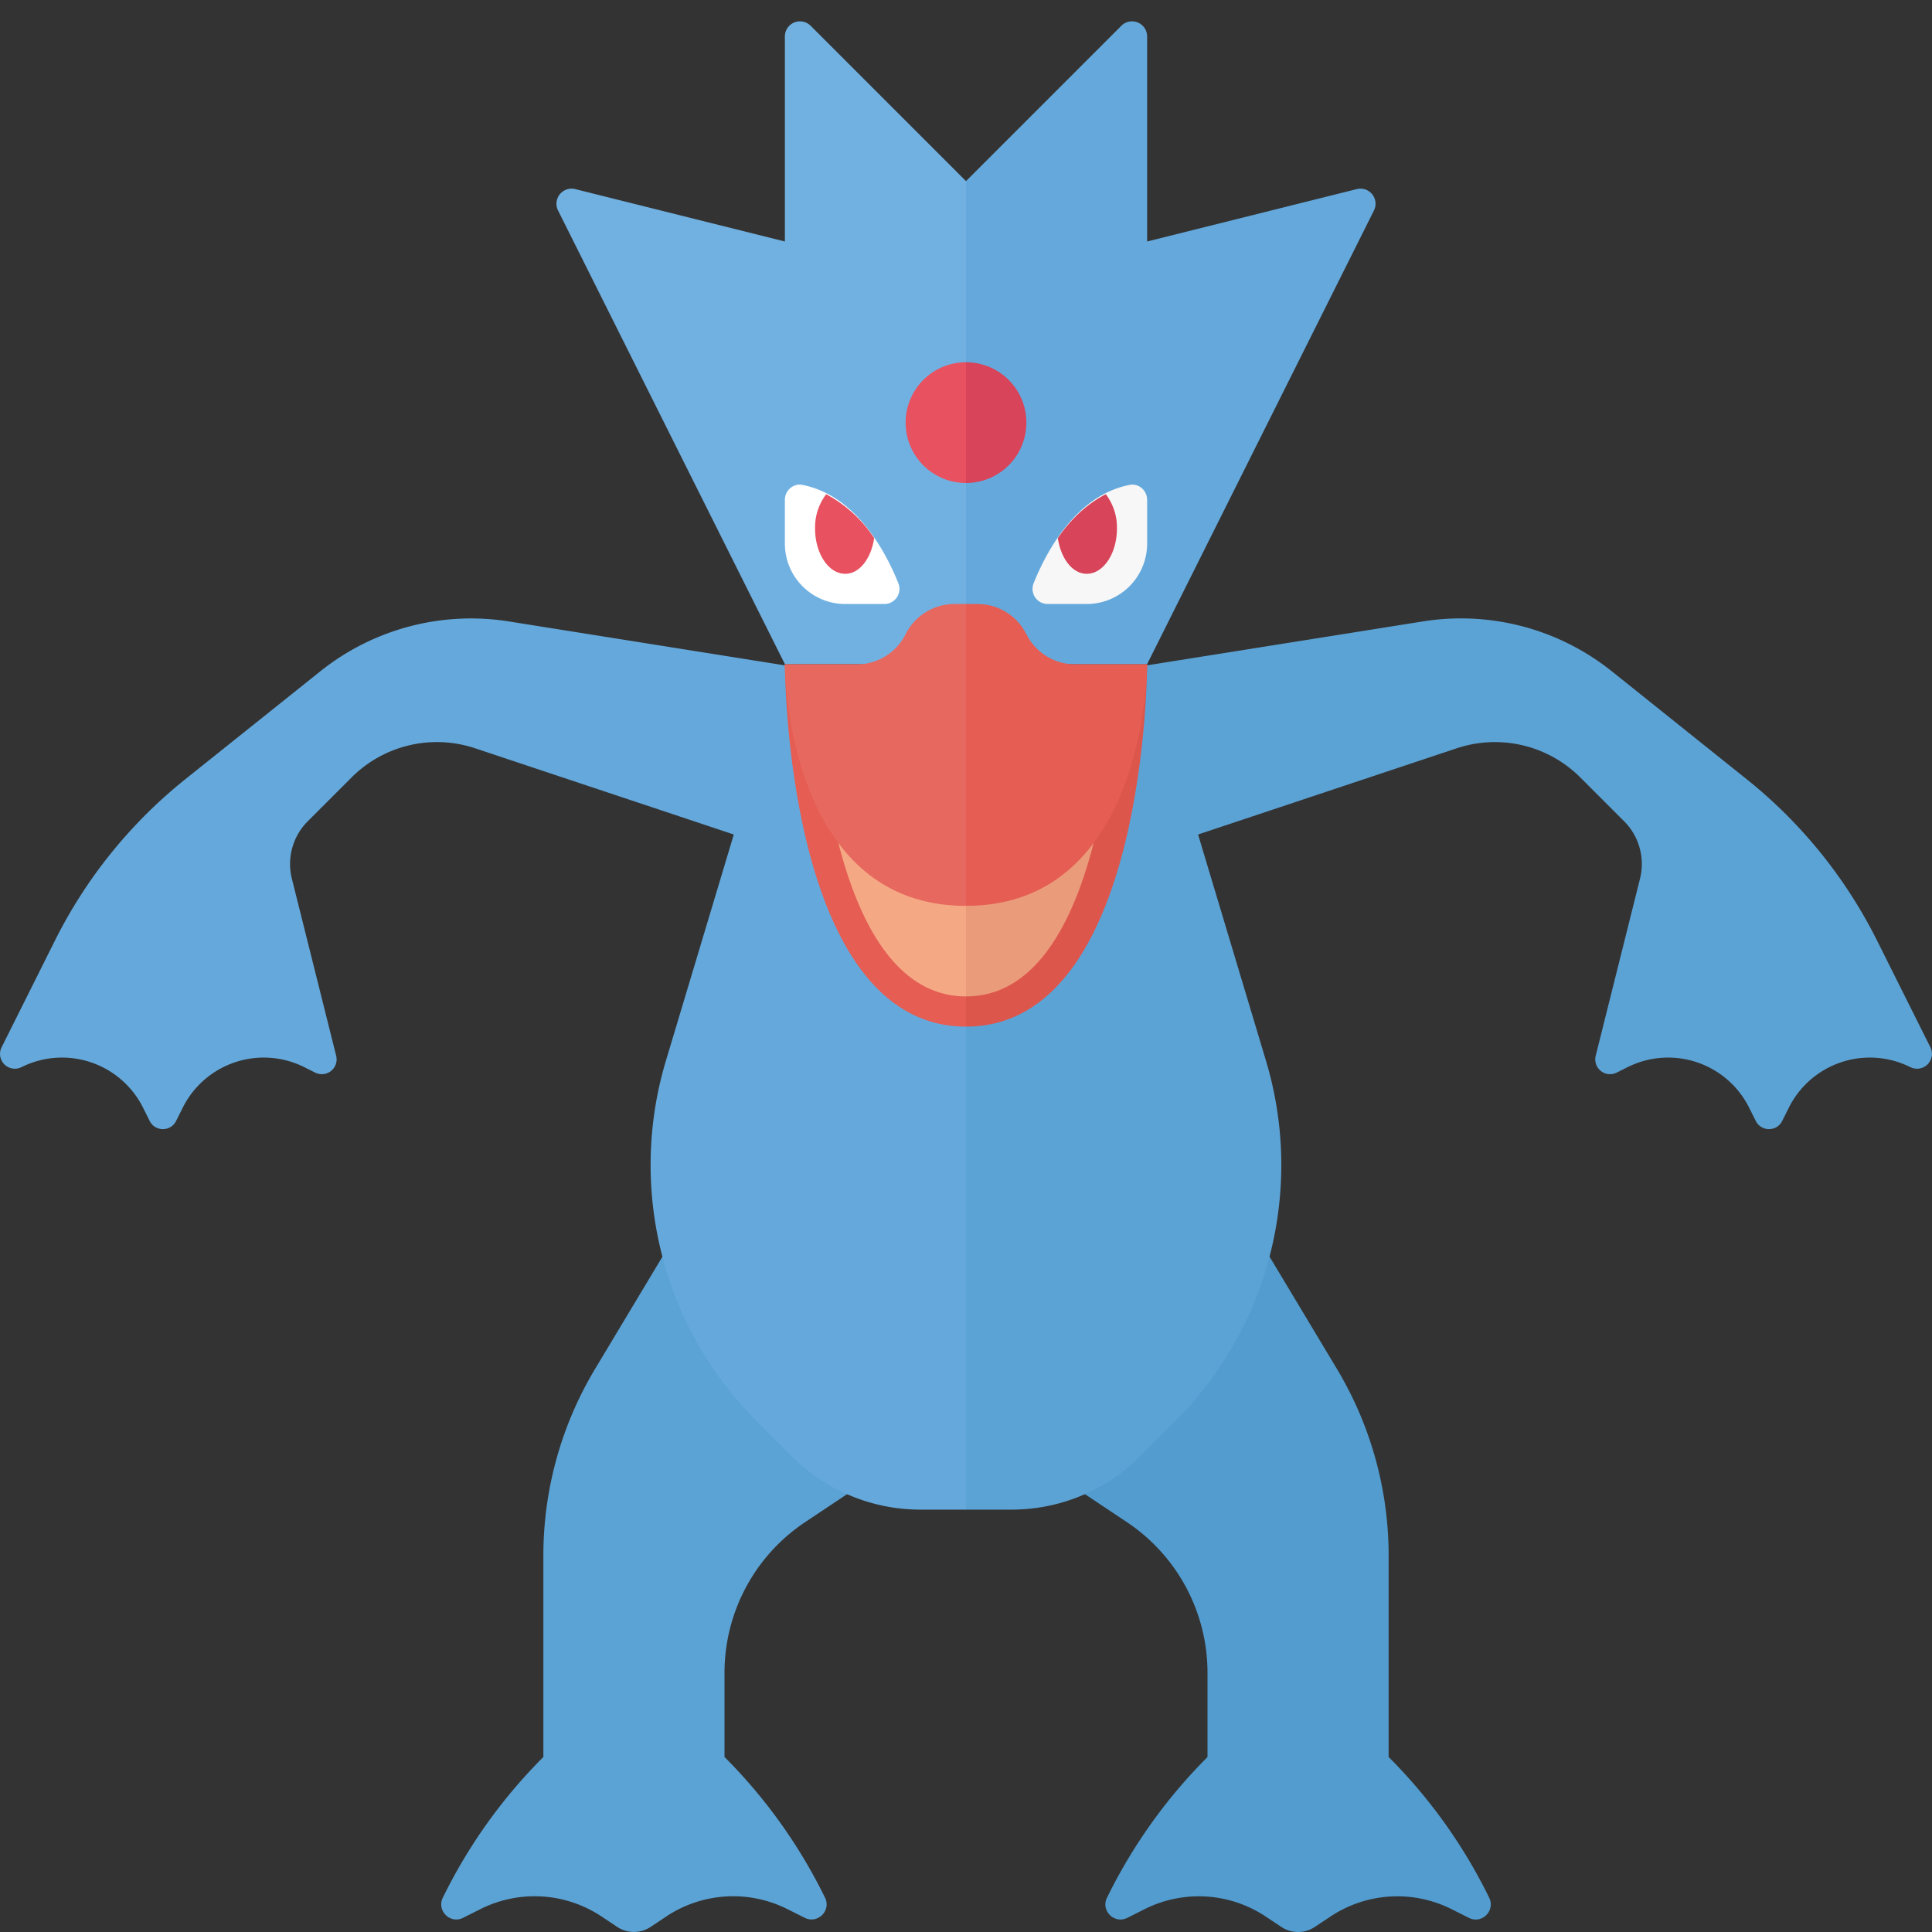 <svg xmlns="http://www.w3.org/2000/svg" width="32" height="32"><rect width="100%" height="100%" fill="#333333" stroke="none"/><path fill="#5CA3D5" d="M12 19.101l-2.145 3.575A6.002 6.002 0 009 25.763v3.338l-.001.001a8.71 8.71 0 00-1.632 2.264l-.032.064c-.107.215.121.443.335.335l.291-.146a2 2 0 012.004.125l.257.171a.5.5 0 00.555 0l.257-.171a2 2 0 012.004-.125l.291.146c.215.107.443-.121.335-.335l-.032-.065A8.726 8.726 0 0012 29.101v-1.394c0-1.003.501-1.94 1.336-2.496L15 24.101l-3-5z"/><path fill="#65A9DC" d="M13 11.004l-.005.016-4.535-.722a3.998 3.998 0 00-3.156.822L3.07 12.906a8.005 8.005 0 00-2.158 2.669l-.885 1.771a.245.245 0 00.329.329h.001a1.5 1.5 0 012.012.671l.11.22c.09.181.348.181.438 0l.11-.22a1.5 1.5 0 012.012-.671l.182.091a.245.245 0 00.347-.279l-.734-2.934a1.002 1.002 0 01.263-.95l.726-.726a1.999 1.999 0 012.047-.483l4.284 1.428-1.125 3.749a6.003 6.003 0 001.504 5.967l.587.587a3 3 0 002.121.879H16v-14h-3z"/><path fill="#529CCF" d="M20 19.101l2.145 3.575c.559.932.855 2 .855 3.087v3.338l.001.001a8.71 8.71 0 011.632 2.264l.032.065c.107.215-.121.443-.335.335l-.291-.146a2 2 0 00-2.004.125l-.257.171a.5.5 0 01-.555 0l-.257-.171a2 2 0 00-2.004-.125l-.291.146c-.215.107-.443-.121-.335-.335l.032-.065A8.726 8.726 0 0120 29.102v-1.395c0-1.003-.501-1.94-1.336-2.496L17 24.101l3-5z"/><path fill="#5CA3D5" d="M31.973 17.346l-.885-1.771a8.005 8.005 0 00-2.158-2.669l-2.233-1.787a4 4 0 00-3.156-.822l-4.535.722-.006-.015h-3v14h.757c.796 0 1.559-.316 2.121-.879l.587-.587a5.998 5.998 0 001.504-5.967l-1.125-3.749 4.284-1.428a2.001 2.001 0 012.047.483l.726.726c.248.248.348.609.263.95l-.734 2.934a.245.245 0 00.347.279l.182-.091a1.5 1.5 0 012.012.671l.11.22c.09.181.348.181.438 0l.11-.22a1.5 1.5 0 012.012-.671h.001a.246.246 0 00.331-.329z"/><path fill="#71B1E1" d="M16 11V3L13.427.427A.25.25 0 0013 .604V4l-3.473-.868a.25.25 0 00-.284.354L13 11h3z"/><path fill="#65A9DC" d="M16 11V3L18.573.427A.25.25 0 0119 .604V4l3.473-.868a.25.25 0 01.284.354L19 11h-3z"/><path fill="#E55D53" d="M13 11.004s0 6 3 6v-6h-3z"/><path fill="#DD564C" d="M19 11.004s0 6-3 6v-6h3z"/><path fill="#FF6B8B" d="M16 11.004h-3"/><path fill="#F4A984" d="M16 11.504h-2.479c.083 1.356.493 5 2.479 5v-5z"/><path fill="#EA9C7A" d="M16 16.504c1.986 0 2.396-3.644 2.479-5H16v5z"/><path fill="#E7685F" d="M13 11.004s0 4 3 4v-5h-.191a.905.905 0 00-.809.5.905.905 0 01-.809.5H13z"/><path fill="#E55D53" d="M19 11.004s0 4-3 4v-5h.191c.343 0 .656.194.809.5.153.306.466.5.809.5H19z"/><path fill="#E85160" d="M16 6a1 1 0 000 2V6z"/><path fill="#D84459" d="M17 7a1 1 0 00-1-1v2a1 1 0 001-1z"/><path fill="#F7F7F7" d="M17.12 9.661c.208-.519.702-1.459 1.593-1.63.15-.029.287.095.287.248v.725a1 1 0 01-1 1h-.648a.25.25 0 01-.232-.343z"/><path fill="#FFF" d="M14.88 9.661c-.208-.519-.702-1.459-1.593-1.63-.15-.029-.287.095-.287.248v.725a1 1 0 001 1h.648a.25.25 0 00.232-.343z"/><path fill="#D84459" d="M17.521 8.912c.05.336.24.592.479.592.276 0 .5-.336.5-.75a.91.91 0 00-.184-.568c-.333.17-.597.437-.795.726z"/><path fill="#E85160" d="M14.479 8.912a2.184 2.184 0 00-.795-.726.908.908 0 00-.184.568c0 .414.224.75.5.75.239 0 .429-.256.479-.592z"/></svg>